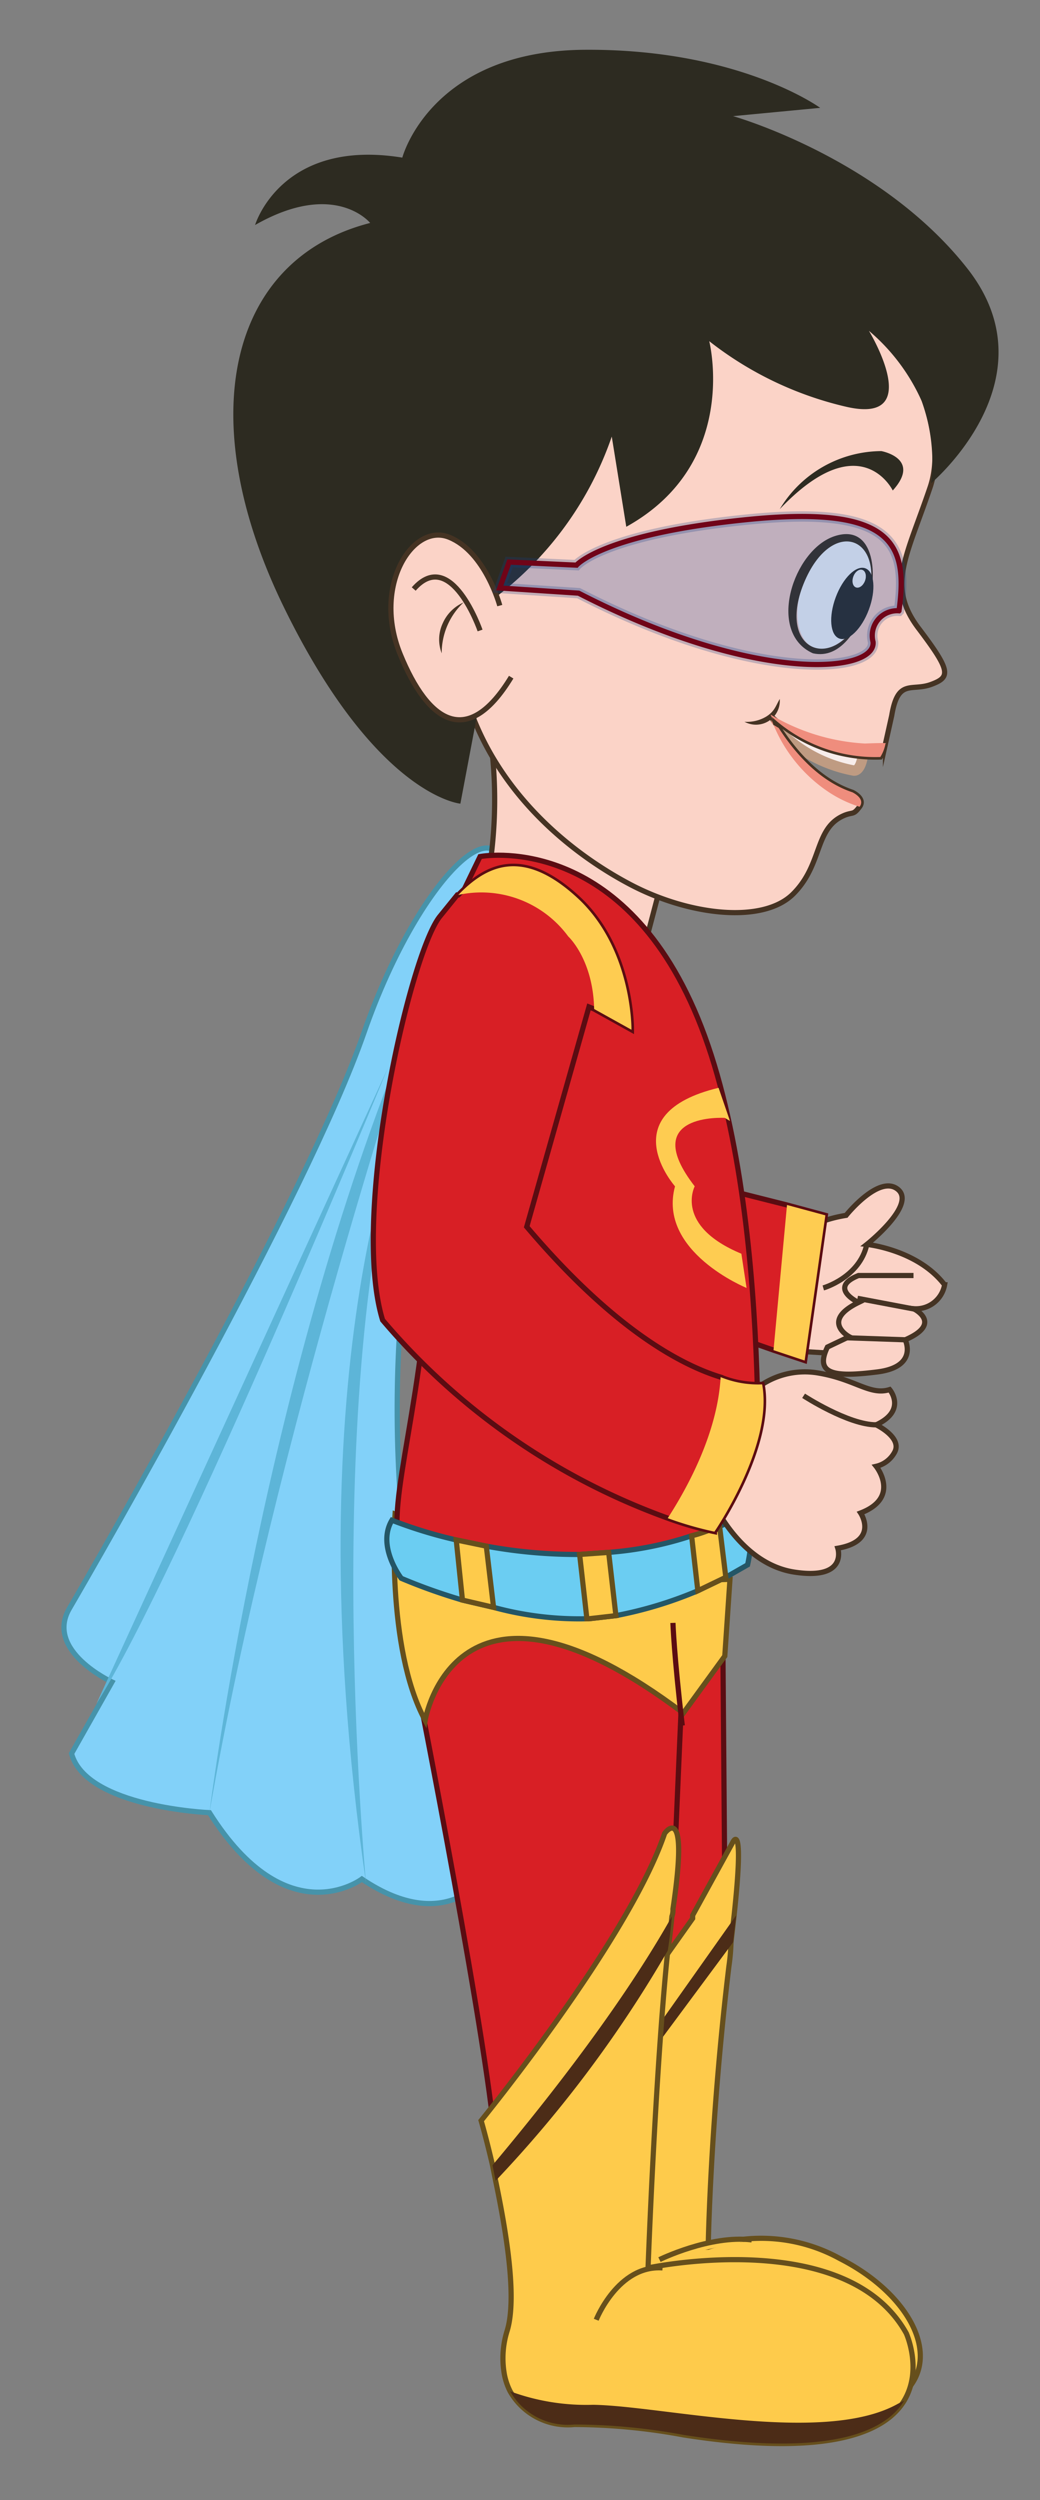 <svg id="b96038e3-c63e-4a8a-b5e8-b1cbbbbb107b" data-name="Layer 1" xmlns="http://www.w3.org/2000/svg" xmlns:xlink="http://www.w3.org/1999/xlink" width="100.3" height="241.1" viewBox="0 0 100.3 241.1">
  <rect x="0" y="0" width="100.3" height="241.1" fill="#808080" stroke="none"/>
  <defs>
    <style>
      .b6dc8d41-3bf4-4346-a002-eb72fe2f1c7c, .e2d52131-6784-41f8-a7d2-c76e0a347fa9 {
        fill: none;
      }

      .a26f6f02-85e3-41c3-8f1b-ba2f4f48382b {
        clip-path: url(#bc02b4a6-acfa-4997-9cf5-2613e2e67dce);
      }

      .a92fb166-bf9e-46a4-9b28-601edaebc337 {
        clip-path: url(#be95abac-05c4-4584-a102-bdd567aac4dc);
      }

      .ec5c5a43-147d-4f07-9e12-822ed440f916 {
        fill: url(#b0845f3c-db38-48cd-bc29-079259812c58);
      }

      .ba75cde9-a5d1-49cf-8dfc-5111ed5ac543 {
        fill: #82d1f9;
        stroke: #4693aa;
      }

      .a0251b04-a6e7-4c54-9f79-58b1b90bb4bc, .aa4a9ee6-1272-4d73-928a-8a21947a6fab, .ac55c21f-68b8-4b0b-9803-a89505e43a0a, .b1827b90-3aa3-4e4c-87f5-41e2df4082d3, .b3f3bdbe-bfa4-46e9-8056-0893561cb36b, .ba75cde9-a5d1-49cf-8dfc-5111ed5ac543, .bf075496-8a6f-420f-9351-f50f8d3b96e0, .e2d52131-6784-41f8-a7d2-c76e0a347fa9 {
        stroke-miterlimit: 10;
      }

      .a0251b04-a6e7-4c54-9f79-58b1b90bb4bc, .aa4a9ee6-1272-4d73-928a-8a21947a6fab, .ac55c21f-68b8-4b0b-9803-a89505e43a0a, .b3f3bdbe-bfa4-46e9-8056-0893561cb36b, .ba75cde9-a5d1-49cf-8dfc-5111ed5ac543, .e2d52131-6784-41f8-a7d2-c76e0a347fa9 {
        stroke-width: 0.5px;
      }

      .a5254500-1925-4b21-81ac-fc68a5993f1d {
        fill: #5db5d8;
      }

      .a0251b04-a6e7-4c54-9f79-58b1b90bb4bc, .b9f0f605-8aa5-4adb-a181-271ec110c9d7 {
        fill: #fbd3c7;
      }

      .a0251b04-a6e7-4c54-9f79-58b1b90bb4bc {
        stroke: #453323;
      }

      .ac55c21f-68b8-4b0b-9803-a89505e43a0a {
        fill: #d81f25;
        stroke: #5b0c12;
      }

      .fb7760a5-abb9-4f42-b514-f51aad00f2d2 {
        fill: #fecc51;
      }

      .b3f3bdbe-bfa4-46e9-8056-0893561cb36b {
        fill: #fecb4b;
        stroke: #664f1c;
      }

      .ba16891c-fb2c-4b9d-919d-4defc23e0ecf {
        fill: #4c2c17;
      }

      .b1827b90-3aa3-4e4c-87f5-41e2df4082d3 {
        fill: #f7edeb;
        stroke: #bf9b82;
      }

      .fab2cab9-5fd2-442b-aae8-2269781d1f0d {
        fill: #2d2b21;
      }

      .e911ad43-1541-46a4-b8b9-5018d6b26984 {
        fill: #fff;
      }

      .a84d1c7a-b39d-47d2-9a44-80baa28263b6 {
        fill: #3d2e17;
      }

      .b9f32a8a-2cc9-472a-939d-97f79b287b58 {
        fill: #453323;
      }

      .f87733fc-21e1-4602-b868-018fdb867199 {
        fill: #ef8d7d;
      }

      .bf075496-8a6f-420f-9351-f50f8d3b96e0 {
        fill: #1044a0;
        stroke: #143d84;
        opacity: 0.25;
      }

      .e2d52131-6784-41f8-a7d2-c76e0a347fa9 {
        stroke: #700418;
      }

      .aa4a9ee6-1272-4d73-928a-8a21947a6fab {
        fill: #6bcdf2;
        stroke: #245666;
      }
    </style>
    <clipPath id="bc02b4a6-acfa-4997-9cf5-2613e2e67dce">
      <rect class="b6dc8d41-3bf4-4346-a002-eb72fe2f1c7c" x="-1309.9" y="-129.6" width="1280" height="720"/>
    </clipPath>
    <clipPath id="be95abac-05c4-4584-a102-bdd567aac4dc">
      <rect class="b6dc8d41-3bf4-4346-a002-eb72fe2f1c7c" x="-1469.9" y="-219.6" width="1600" height="900"/>
    </clipPath>
    <linearGradient id="b0845f3c-db38-48cd-bc29-079259812c58" x1="3930.11" y1="1933.7" x2="3930.11" y2="-657.21" gradientUnits="userSpaceOnUse">
      <stop offset="0" stop-color="#a4f2ff"/>
      <stop offset="0.25" stop-color="#69e3ff"/>
      <stop offset="0.49" stop-color="#34d5ff"/>
      <stop offset="0.62" stop-color="#1fd0ff"/>
      <stop offset="0.69" stop-color="#25c3ff"/>
      <stop offset="0.83" stop-color="#36a2ff"/>
      <stop offset="1" stop-color="#4d73ff"/>
    </linearGradient>
  </defs>
  <g class="a26f6f02-85e3-41c3-8f1b-ba2f4f48382b">
    <g class="a92fb166-bf9e-46a4-9b28-601edaebc337">
      <rect class="ec5c5a43-147d-4f07-9e12-822ed440f916" x="-1469.9" y="-219.6" width="10800" height="2050"/>
    </g>
  </g>
  <g>
    <g>
      <path class="ba75cde9-a5d1-49cf-8dfc-5111ed5ac543" d="M48.5,87.3S26.6,130,47,180.7c0,0-3.8,6.1-12.1.5,0,0-7.2,5.5-14.7-6.4,0,0-11.9-.5-13.3-5.7l3.9-6.9s-6.5-3-4.1-7.1,22.9-39.7,28.4-55.5S49.9,75.6,48.5,87.3Z"/>
      <path class="a5254500-1925-4b21-81ac-fc68a5993f1d" d="M35.3,181.6s-4.7-50.2,4.3-75.8C39.6,105.8,27.9,130.4,35.3,181.6Z"/>
      <path class="a5254500-1925-4b21-81ac-fc68a5993f1d" d="M9.3,164.3,37.4,103S17.3,151.7,9.3,164.3Z"/>
      <path class="a5254500-1925-4b21-81ac-fc68a5993f1d" d="M20.2,174.8s5.3-42.9,20.1-77.5C40.3,97.3,26.5,138.6,20.2,174.8Z"/>
    </g>
    <path class="a0251b04-a6e7-4c54-9f79-58b1b90bb4bc" d="M46.7,67.8a43.7,43.7,0,0,1-2.3,26l17.7-2.3L66,76.7Z"/>
    <g>
      <polygon class="a0251b04-a6e7-4c54-9f79-58b1b90bb4bc" points="77.9 119 76.9 130.3 83.6 130.7 89.4 123.4 83.1 120.3 77.9 119"/>
      <g>
        <path class="a0251b04-a6e7-4c54-9f79-58b1b90bb4bc" d="M76.7,119.4s1.2-1.6,4.9-2.2c0,0,3.2-4,5-2.5s-3,5.3-3,5.3,4.9.5,7.5,3.9a2.8,2.8,0,0,1-3,2.3s2.9,1.4-.8,3c0,0,1.3,2.6-2.7,3.1s-6.1.3-4.8-2.4l2.1-1s-2.8-1.5.9-3.3c0,0-3-1.4,0-2.6h5.3"/>
        <line class="a0251b04-a6e7-4c54-9f79-58b1b90bb4bc" x1="81.5" y1="129" x2="87.3" y2="129.2"/>
        <line class="a0251b04-a6e7-4c54-9f79-58b1b90bb4bc" x1="82.7" y1="125.2" x2="88.5" y2="126.3"/>
      </g>
      <g>
        <polygon class="ac55c21f-68b8-4b0b-9803-a89505e43a0a" points="75.9 116.2 79.6 117.2 77.6 131.2 74.6 130.2 54.7 123.2 51.7 102.3 65.3 97.2 64.4 113.3 75.9 116.2"/>
        <polygon class="fb7760a5-abb9-4f42-b514-f51aad00f2d2" points="79.6 117.2 77.6 131.2 74.6 130.2 75.9 116.2 79.6 117.2"/>
      </g>
      <path class="a0251b04-a6e7-4c54-9f79-58b1b90bb4bc" d="M79.4,124.2s3.5-1,4.2-4.2"/>
    </g>
    <g>
      <polygon class="ac55c21f-68b8-4b0b-9803-a89505e43a0a" points="69.7 156.7 69.9 181.8 64.3 199.2 52.4 191.5 55.2 165.9 69.7 156.7"/>
      <g>
        <path class="b3f3bdbe-bfa4-46e9-8056-0893561cb36b" d="M86.4,231.4c-4.8,3.3-27.4-5.5-27.4-5.5l.8-23.9v-1.6l.2-5.8,6.8-9.6v-.3l3.9-7.1s1.1-2.2.1,7.1l-.3,2.6a19.5,19.5,0,0,1-.2,2.3c-1.8,14.9-2,27.1-2,27.1a15.7,15.7,0,0,1,12.7,1.1C88.1,221.4,91.3,228,86.4,231.4Z"/>
        <path class="b3f3bdbe-bfa4-46e9-8056-0893561cb36b" d="M63.6,217.9s4.9-2.4,8.9-1.9"/>
        <path class="ba16891c-fb2c-4b9d-919d-4defc23e0ecf" d="M59.8,202l10.9-14.7.3-2.6L59.9,200.4Z"/>
      </g>
      <path class="ac55c21f-68b8-4b0b-9803-a89505e43a0a" d="M40.1,161.8s7.3,36.9,7.7,45.8c0,0,12.7-14.9,17.2-26.8l.8-18.5s-10.9-7.2-20.3-6.1S40.1,161.8,40.1,161.8Z"/>
      <path class="b3f3bdbe-bfa4-46e9-8056-0893561cb36b" d="M38.1,146s-.9,12.9,2.9,19.9c0,0,2.9-17.3,24.9-.7l4-5.5.5-7.4-13.4.4Z"/>
      <g>
        <g>
          <g>
            <path class="b3f3bdbe-bfa4-46e9-8056-0893561cb36b" d="M87.2,231.5c-1.8,3-7.2,5.5-21.3,3.3a58,58,0,0,0-10.5-1,6.4,6.4,0,0,1-6.2-3.2,6,6,0,0,1-.6-1.9,8.8,8.8,0,0,1,.3-3.9c1-3.2-.1-9.7-1.1-14.5l-.3-1.5c-.6-2.6-1.1-4.3-1.1-4.3s14.2-17.4,17.7-27.7c0,0,2.4-3.4.8,7.3a1.7,1.7,0,0,1-.1.7h0c-.1,1-.2,2.1-.4,3.3h0c-1.2,11.7-1.9,30.6-1.9,30.6s19.1-4.1,24.9,6.3C87.4,225,89,228.5,87.2,231.5Z"/>
            <path class="ba16891c-fb2c-4b9d-919d-4defc23e0ecf" d="M64.8,184.8c-.1,1-.2,2.1-.4,3.3h0a118,118,0,0,1-16.6,22.2l-.3-1.5C51.1,204.5,59.4,194.4,64.8,184.8Z"/>
          </g>
          <path class="b3f3bdbe-bfa4-46e9-8056-0893561cb36b" d="M57.5,223.7s2.1-5.3,6.4-5"/>
        </g>
        <path class="ba16891c-fb2c-4b9d-919d-4defc23e0ecf" d="M87.2,231.5c-1.8,3-7.2,5.5-21.3,3.3a58,58,0,0,0-10.5-1,6.4,6.4,0,0,1-6.2-3.2,21.2,21.2,0,0,0,8,1.3c6.7.1,22.3,3.9,29.4-.1Z"/>
      </g>
    </g>
    <path class="ac55c21f-68b8-4b0b-9803-a89505e43a0a" d="M40.2,95.2c1.8,2.2,2.4,12.6,1.1,28.5s-4.8,23.5-1.9,27.4,25.8,6.8,33.5-2.4c0,0,1.9-32.3-5.6-50.5s-21-15.6-21-15.6Z"/>
    <path class="fb7760a5-abb9-4f42-b514-f51aad00f2d2" d="M69.9,107.8s-8.4-.5-2.9,6.6c0,0-2,3.8,4.5,6.5l.5,3.3s-8.6-3.5-6.9-9.8c0,0-6.2-7,4.2-9.5l1.1,3.2"/>
    <g>
      <g>
        <path class="b1827b90-3aa3-4e4c-87f5-41e2df4082d3" d="M74.4,69.7a13.7,13.7,0,0,0,7.9,4.6s.8.3,1-2.1S73.5,66.5,74.4,69.7Z"/>
        <path class="a0251b04-a6e7-4c54-9f79-58b1b90bb4bc" d="M89.8,66c-1.9.7-3.2-.6-3.8,3q-.4,1.8-.6,2.7a3.6,3.6,0,0,1-.5,1.3,14.8,14.8,0,0,1-10.5-3.9c0,.1.1.2.2.4l.5.7c1.1,1.7,3.5,5,7.1,6.2,0,0,1.3.6.7,1.4s-.6.5-1.4.8c-3,1.2-2.1,4.7-5,7.6s-10,2.1-15.7-.9-13.3-9-16-18.6,4.5-31.3,4.5-31.3L57,29l8.2-1.7L85.1,31s6.9,9.2,4.6,16-4.2,9.5-1.1,13.6S91.7,65.3,89.8,66Z"/>
        <path class="fab2cab9-5fd2-442b-aae8-2269781d1f0d" d="M38.8,15.2S41.5,4.9,56.4,4.8s22.7,5.6,22.7,5.6l-8.4.8s14.2,4,22.6,14.7-3.5,20.7-3.5,20.7a17.4,17.4,0,0,0-.9-7.9,19,19,0,0,0-5.1-6.8s5.6,9.2-2.3,7.3a33.7,33.7,0,0,1-13.1-6.3s3,11.8-8,17.9L59,42.1A32.9,32.9,0,0,1,46.4,58.6v8.3L44.4,77.5s-8.1-.7-17-18.9S22,25,35.7,21.5c0,0-3.4-4.2-11.1.2C24.6,21.7,27.1,13.3,38.8,15.2Z"/>
        <g>
          <g>
            <ellipse class="e911ad43-1541-46a4-b8b9-5018d6b26984" cx="80.5" cy="57.4" rx="5.5" ry="3.2" transform="translate(-1.3 112.9) rotate(-69.7)"/>
            <path class="a84d1c7a-b39d-47d2-9a44-80baa28263b6" d="M83.6,58.5c-.9,2.1-2.5,5.1-5.2,4.5-4.5-2-1.9-10,2.1-11.3s4.2,4.2,3.1,6.8Zm-.1,0c2.3-6.8-3.3-8.9-6-2.2s3.3,8.9,6,2.2Z"/>
          </g>
          <ellipse class="fab2cab9-5fd2-442b-aae8-2269781d1f0d" cx="81.8" cy="58.2" rx="3.6" ry="1.7" transform="matrix(0.35, -0.94, 0.94, 0.35, -1.14, 114.71)"/>
          <ellipse class="e911ad43-1541-46a4-b8b9-5018d6b26984" cx="82.8" cy="55.8" rx="0.9" ry="0.6" transform="translate(1.8 114.1) rotate(-69.7)"/>
          <path class="fab2cab9-5fd2-442b-aae8-2269781d1f0d" d="M86.1,47.3S83,40.9,75.2,49.1A11.5,11.5,0,0,1,85,43.5S88.9,44.2,86.1,47.3Z"/>
        </g>
        <g>
          <path class="a0251b04-a6e7-4c54-9f79-58b1b90bb4bc" d="M48.2,58.4s-1.4-5.2-4.9-6.6-7.4,4.7-4.7,11.3,6.5,9.1,10.7,2.2"/>
          <path class="a0251b04-a6e7-4c54-9f79-58b1b90bb4bc" d="M46.3,60.8s-2.8-8.1-6.4-4"/>
          <g>
            <path class="b9f0f605-8aa5-4adb-a181-271ec110c9d7" d="M44.7,58.1a4.1,4.1,0,0,0-2.1,5"/>
            <path class="b9f32a8a-2cc9-472a-939d-97f79b287b58" d="M44.7,58.1A6.7,6.7,0,0,0,42.6,63a3.7,3.7,0,0,1,.1-2.9,3.9,3.9,0,0,1,2-2Z"/>
          </g>
        </g>
        <g>
          <path class="b9f0f605-8aa5-4adb-a181-271ec110c9d7" d="M75.2,67.4s-.4,2.4-3.4,2.2"/>
          <path class="b9f32a8a-2cc9-472a-939d-97f79b287b58" d="M75.2,67.4a2.3,2.3,0,0,1-3.4,2.2h0a3.6,3.6,0,0,0,2.1-.5c.8-.5.9-1,1.3-1.7Z"/>
        </g>
        <path class="f87733fc-21e1-4602-b868-018fdb867199" d="M85.4,71.7a3.6,3.6,0,0,1-.5,1.3,14.8,14.8,0,0,1-10.5-3.9c0,.1.1.2.2.4l-.3-.6a19.9,19.9,0,0,0,9.1,2.8c2.6-.1,2,0,2,0Z"/>
        <path class="f87733fc-21e1-4602-b868-018fdb867199" d="M74.4,69.4l.2.5-.2-.2Z"/>
        <path class="f87733fc-21e1-4602-b868-018fdb867199" d="M82.9,77.8a11.7,11.7,0,0,1-3.1-1.5,14.4,14.4,0,0,1-5.2-6.4l.5.3c1.1,1.7,3.5,5,7.1,6.2C82.2,76.4,83.5,77,82.9,77.8Z"/>
      </g>
      <g>
        <path class="bf075496-8a6f-420f-9351-f50f8d3b96e0" d="M49.1,54.2l6.5.3s2.5-3,16.5-4.4,15.5,2.3,14.6,8.8a2.4,2.4,0,0,0-2.5,3c.3,3-11.3,4.1-28.4-4.7l-7.6-.5Z"/>
        <path class="e2d52131-6784-41f8-a7d2-c76e0a347fa9" d="M49.1,54.2l6.5.3s2.5-3,16.5-4.4,15.5,2.3,14.6,8.8a2.4,2.4,0,0,0-2.5,3c.3,3-11.3,4.1-28.4-4.7l-7.6-.5Z"/>
      </g>
    </g>
    <g>
      <path class="aa4a9ee6-1272-4d73-928a-8a21947a6fab" d="M72.1,150.9,70,152.1l-2.7,1.3a38.8,38.8,0,0,1-7.9,2.4l-2.6.3h-.2a31.3,31.3,0,0,1-9-1.1l-3-.7a54.2,54.2,0,0,1-5.9-2.1s-2.4-3.1-.9-5.6a44.2,44.2,0,0,0,6.2,1.9l2.9.6a48.6,48.6,0,0,0,9,.8l2.8-.2a33.4,33.4,0,0,0,8-1.6c.9-.2,1.8-.6,2.7-.9L72,146S72.9,147.2,72.1,150.9Z"/>
      <path class="b3f3bdbe-bfa4-46e9-8056-0893561cb36b" d="M47.6,155l-3-.7-.6-5.8,2.9.6Z"/>
      <path class="b3f3bdbe-bfa4-46e9-8056-0893561cb36b" d="M59.4,155.8l-2.6.3h-.2l-.7-6.2,2.8-.2Z"/>
      <path class="b3f3bdbe-bfa4-46e9-8056-0893561cb36b" d="M70,152.1l-2.7,1.3-.6-5.3c.9-.2,1.8-.6,2.7-.9Z"/>
    </g>
    <path class="ac55c21f-68b8-4b0b-9803-a89505e43a0a" d="M64.9,156.5s.1,3.1.9,9.9"/>
    <g>
      <g>
        <path class="a0251b04-a6e7-4c54-9f79-58b1b90bb4bc" d="M72.7,134.1a7.6,7.6,0,0,1,6.2-1.7c3.6.6,5,2.2,6.9,1.6,0,0,1.7,2-1.3,3.4,0,0,2.5,1.2,1.8,2.6a2.7,2.7,0,0,1-1.8,1.4s2.4,3-1.5,4.5c0,0,1.8,2.7-2.2,3.4,0,0,1,3.1-4.2,2.3s-7.8-6.7-7.8-6.7l4-11"/>
        <path class="a0251b04-a6e7-4c54-9f79-58b1b90bb4bc" d="M77.5,134.6s4.3,2.8,7,2.8"/>
      </g>
      <g>
        <path class="ac55c21f-68b8-4b0b-9803-a89505e43a0a" d="M60.9,99.3l-3.6-2-.5-.2-6,21.2c8.3,9.8,14.8,13.3,18.7,14.5a9.5,9.5,0,0,0,4,.7c1.1,5.9-4.6,14.2-4.6,14.2a33.3,33.3,0,0,1-4.5-1.3,65,65,0,0,1-27.5-19.1c-3.1-10.1,2.6-35.2,5.5-38.9l1.7-2.1h.1c2.7-2.8,6.2-4.6,11.5.3S60.9,99.3,60.9,99.3Z"/>
        <path class="fb7760a5-abb9-4f42-b514-f51aad00f2d2" d="M73.5,133.5c1.1,5.9-4.6,14.2-4.6,14.2a33.3,33.3,0,0,1-4.5-1.3c2-3.1,4.8-8.3,5.1-13.6A9.5,9.5,0,0,0,73.5,133.5Z"/>
        <path class="fb7760a5-abb9-4f42-b514-f51aad00f2d2" d="M60.9,99.3l-3.6-2c-.1-4.8-2.5-7-2.5-7a10.4,10.4,0,0,0-10.6-4c2.7-2.8,6.2-4.6,11.5.3S60.9,99.3,60.9,99.3Z"/>
      </g>
    </g>
  </g>
</svg>
